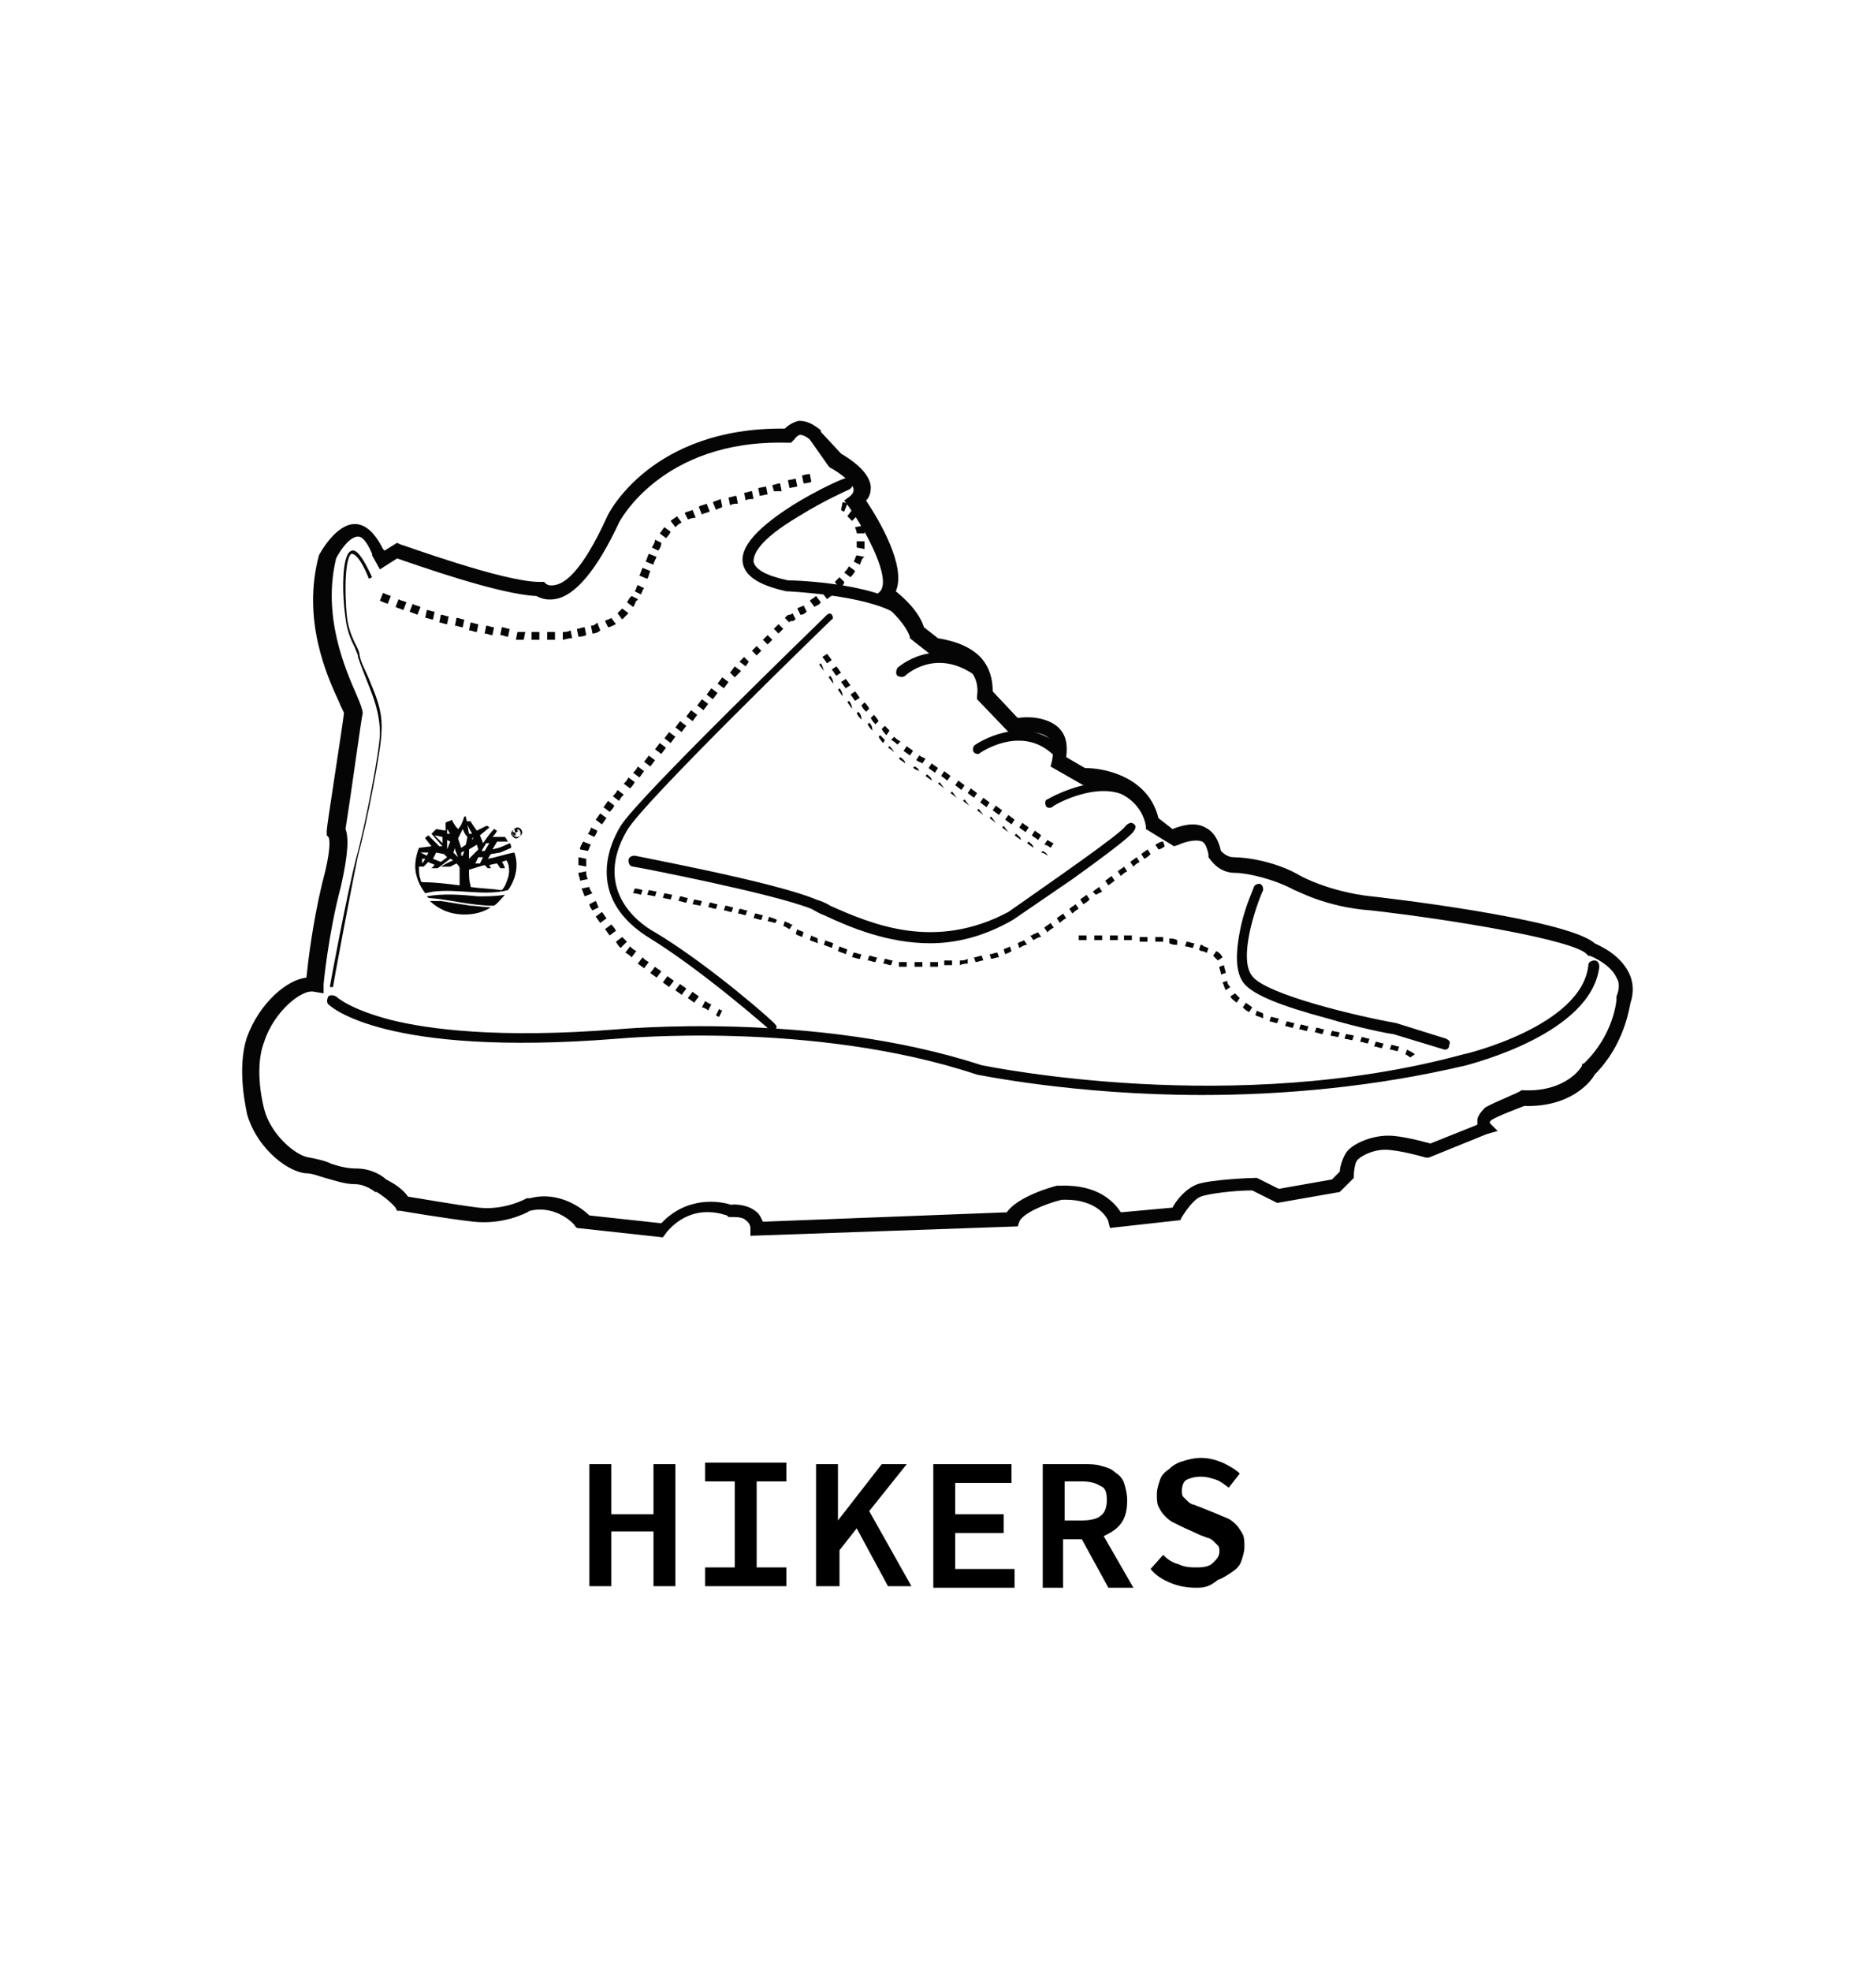 <?xml version="1.0" encoding="utf-8"?>
<!-- Generator: Adobe Illustrator 24.3.0, SVG Export Plug-In . SVG Version: 6.00 Build 0)  -->
<svg version="1.1" id="Layer_1" xmlns="http://www.w3.org/2000/svg" xmlns:xlink="http://www.w3.org/1999/xlink" x="0px" y="0px"
	 viewBox="0 0 120 126" style="enable-background:new 0 0 120 126;" xml:space="preserve">
<style type="text/css">
	.st0{fill:#050505;}
	.st1{enable-background:new    ;}
</style>
<g id="XMLID_1_">
	<g id="XMLID_46_">
		<path id="XMLID_47_" class="st0" d="M42.4,79.1l-5.5-0.6l-0.1-0.1c0-0.1-1.2-1.4-2.9-1c-0.3,0.2-1.8,0.9-3.6,0.7
			c-1.8-0.2-4.7-0.7-4.7-0.7h-0.2l-0.1-0.2c0,0-0.4-0.5-1.2-1H24l0,0c0,0-0.6-0.5-1.3-0.5c-0.6,0-1.2-0.2-1.9-0.4
			C20.4,75.2,20,75,19.5,75c-1.4-0.2-3.2-1.9-3.7-3.8c0-0.1-0.7-2.8,0-4.9c0.8-2.2,2.6-3.7,3.8-3.8c0.1-1,0.4-3.5,1-6
			c0.6-2.2,0.5-2.9,0.4-3l-0.1-0.1v-0.3c0-0.3,1-6.6,1.1-7.5c0-0.1-0.2-0.4-0.3-0.7c-0.8-1.7-2.4-5.3-1.3-9.4l0,0l0,0
			c0.1-0.2,1.1-2,2.3-2l0,0c0.7,0,1.3,0.6,1.8,1.6l0.1,0.1l0.8-0.5l0.2,0.1c0.1,0,6.6,2.4,8.9,2.4h0.3l0.1,0.1c0,0,0.2,0.2,0.6,0.1
			c0.6-0.1,1.7-0.8,3.3-4.3c0.1-0.3,2.9-5.8,11.4-5.7c0.2-0.2,0.5-0.4,0.9-0.5c0.5,0,0.9,0.2,1.4,0.6v0.1l1.3,1.4
			c0.5,0.3,1.8,1.1,1.9,2.1c0,0.2,0,0.6-0.3,0.9c0.8,1.2,2.6,4.2,1.9,5.8c0.5,0.4,1.5,1.3,1.8,2.3l0.9,0.7c0.5,0.1,1.9,0.3,2.8,1.3
			c0.5,0.6,0.7,1.3,0.7,2.1l1.6,1.7c0.6-0.1,1.8-0.1,2.6,0.6c0.5,0.5,0.6,1.1,0.5,1.9l1.2,0.7c1.5,0,4.1,0.7,4.7,3.2L75,53
			c0.5-0.2,1.4-0.5,2.1-0.1c0.4,0.2,0.8,0.6,1,1.5c0.1,0.1,0.4,0.4,0.8,0.4c0.9,0,2.8,0.3,4.3,1.2c0,0,1.8,1,4.5,1.3
			c0.1,0,12.5,1.4,14.3,3c0.4,0.2,1.6,0.7,2.2,1.9c0.3,0.6,0.3,1.3,0.1,1.9c-0.1,0.4-0.4,2.7-2.3,4.6c-0.2,0.4-1.5,2.1-4.5,2
			c-0.5,0.2-1.6,0.6-2.1,0.9c-0.1,0.1-0.1,0.1-0.1,0.1v0.1l0.5,0.5l-0.7,0.2L91.4,74h-0.2c0,0-1.7-0.5-2.6-0.5s-1.7,0.5-1.8,0.7
			c-0.1,0.1-0.2,0.6-0.2,0.9v0.2l-0.9,0.9l-4,0.7l-1.6-0.8c-1.1,0-2.8,0.2-3.3,0.4c-0.5,0.2-1,1-1.2,1.3L75.5,78L71,78.5l-0.1-0.4
			c0-0.1-0.6-1.5-3-1.4c-1.2,0.3-2.5,0.9-2.7,1.4l-0.1,0.3L48,79v-0.5c0,0,0-0.3-0.3-0.5c-0.2-0.2-0.6-0.2-1-0.2h-0.1l-0.1-0.1
			c-0.1,0-2.1-0.9-3.8,1L42.4,79.1z M46.9,77c0.5,0,1,0.1,1.4,0.4c0.3,0.2,0.4,0.5,0.5,0.7l15.6-0.6c0.7-1,2.8-1.6,3.2-1.7h0.1h0.1
			c2.5-0.1,3.5,1.1,3.9,1.7l3.3-0.3c0.2-0.4,0.8-1.2,1.6-1.5c0.9-0.3,3.4-0.4,3.7-0.4h0.1l1.4,0.7l3.4-0.6l0.5-0.5
			c0-0.3,0.2-0.9,0.4-1.2c0.3-0.5,1.5-1.1,2.7-1.1c0.9,0,2.3,0.4,2.7,0.5l3-1.2c0-0.1,0-0.2,0-0.3c0-0.2,0.2-0.5,0.5-0.8
			c0.7-0.4,2.3-1,2.3-1.1h0.1h0.1c2.7,0.1,3.7-1.5,3.7-1.6V68h0.1c1.9-1.8,2.1-4,2.1-4.1v-0.1v-0.1c0.2-0.5,0.2-0.9,0-1.2
			c-0.4-0.9-1.7-1.4-1.7-1.4h-0.1l-0.1-0.1c-0.8-0.9-8.5-2.2-13.8-2.8c-2.9-0.2-4.8-1.3-4.9-1.3c-1.3-0.7-3-1.1-3.8-1.1
			c-1.1,0-1.6-0.9-1.7-1v-0.1v-0.1c-0.1-0.4-0.2-0.7-0.4-0.8c-0.5-0.2-1.3,0.1-1.5,0.2l-0.3,0.1L73.3,53v-0.2
			c-0.5-2.6-3.8-2.6-3.9-2.6h-0.1L67.2,49l0.1-0.4c0.1-0.6,0.1-1.1-0.2-1.4c-0.5-0.5-1.6-0.4-2-0.3l-0.3,0.2l-2.3-2.4v-0.2
			c0.1-0.7-0.1-1.2-0.4-1.6c-0.8-0.9-2.3-1-2.3-1h-0.2l-1.4-1.1v-0.1c-0.4-1.1-1.8-2.2-1.9-2.2l-0.4-0.3l0.4-0.4
			c0.7-0.8-0.8-3.7-2-5.4L54,32l0.4-0.3c0.2-0.2,0.2-0.3,0.2-0.4c0-0.4-0.9-1.1-1.5-1.4L53,29.8l-1.2-1.7c-0.1-0.1-0.4-0.3-0.6-0.3
			c-0.2,0-0.4,0.3-0.4,0.3l-0.2,0.2h-0.3c-8-0.2-10.7,5.1-10.7,5.1c-1.4,3-2.8,4.7-4.1,4.9c-0.6,0.1-1-0.1-1.2-0.2
			c-2.4-0.1-7.7-2-8.9-2.4l-1.1,0.7l-0.5-0.9v-0.1c-0.3-0.7-0.6-1.1-0.9-1.1l0,0c-0.5,0-1.1,0.8-1.4,1.4c-0.9,3.7,0.6,7.1,1.3,8.7
			c0.3,0.7,0.4,1,0.4,1.2c-0.1,0.4-0.7,4.9-1.1,7.4c0.2,0.5,0.2,1.5-0.3,3.7c-0.8,3-1.1,6.2-1.1,6.2v0.6l-0.6-0.1
			c-0.8-0.2-2.6,1.3-3.2,3.2c-0.7,1.8,0,4.3,0,4.3c0.4,1.6,2,3,2.9,3.1c0.5,0.1,1,0.2,1.4,0.4c0.6,0.2,1.1,0.3,1.6,0.3
			c1,0,1.7,0.5,1.9,0.7c0.8,0.4,1.2,0.8,1.4,1.1c0.7,0.1,2.9,0.5,4.5,0.7c1.7,0.2,3.1-0.6,3.1-0.6h0.1h0.1c1.9-0.5,3.4,0.7,3.8,1.1
			l4.6,0.5c1.6-1.7,3.7-1.5,4.7-1.1C46.7,77,46.8,77,46.9,77z"/>
	</g>
	<g id="XMLID_44_">
		<path id="XMLID_45_" class="st0" d="M76.9,70c-8.2,0-14.3-1.3-14.4-1.3l0,0c-10.5-3.5-22.9-2.3-23-2.3c-15,1.2-18.4-2.1-18.5-2.2
			s-0.1-0.3,0-0.5c0.1-0.1,0.3-0.1,0.5,0c0,0,0.8,0.8,3.5,1.5c2.4,0.6,6.9,1.2,14.5,0.6c0.1,0,12.6-1.2,23.3,2.3
			c0.6,0.1,16.1,3.3,30.8-0.7c0.1,0,7.6-1.8,8-5.7c0-0.2,0.2-0.3,0.4-0.3c0.2,0,0.3,0.2,0.3,0.4c-0.5,4.3-8.2,6.2-8.5,6.3
			C87.9,69.5,82,70,76.9,70z"/>
	</g>
	<g id="XMLID_42_">
		<path id="XMLID_43_" class="st0" d="M49.4,65.9c-0.1,0-0.1,0-0.2-0.1c0,0-4.2-3.7-7.6-5.8c-4.1-2.5-2.7-5.9-1.9-7.2
			c1.1-1.8,12.7-13,13.2-13.5c0.1-0.1,0.3-0.1,0.3,0c0.1,0.1,0.1,0.3,0,0.3c-0.1,0.1-12.1,11.7-13.1,13.5c-2.1,3.6,0.5,5.8,1.8,6.5
			c3.5,2.1,7.7,5.8,7.7,5.9c0.1,0.1,0.1,0.2,0,0.3C49.5,65.9,49.5,65.9,49.4,65.9z"/>
	</g>
	<g id="XMLID_40_">
		<path id="XMLID_41_" class="st0" d="M59.5,60.3c-2.7,0-5.1-1-6.8-1.8c-0.3-0.1-0.6-0.3-0.8-0.4c-2.5-1-11.3-2.7-11.4-2.7
			c-0.2,0-0.3-0.2-0.3-0.4s0.2-0.3,0.4-0.3c0.4,0.1,9,1.7,11.6,2.8c0.3,0.1,0.6,0.2,0.9,0.4c2.7,1.2,6.7,2.9,11.4,0.4
			c2.7-1.9,7.2-5,7.5-5.5c0.1-0.1,0.2-0.2,0.4-0.2c0.2,0.1,0.3,0.2,0.2,0.4c-0.1,0.2-0.1,0.4-4,3.2c-1.9,1.3-3.8,2.6-3.8,2.6l0,0
			C62.9,59.9,61.1,60.3,59.5,60.3z"/>
	</g>
	<g id="XMLID_38_">
		<path id="XMLID_39_" class="st0" d="M92.4,67.1L92.4,67.1l-3.3-1c-0.2,0-2.2-0.4-4.2-1c-3-0.8-4.7-1.5-5.3-2.2
			c-0.6-0.7-0.6-2-0.2-3.8c0.3-1.3,0.8-2.3,0.8-2.4c0.1-0.2,0.3-0.2,0.4-0.2c0.2,0.1,0.2,0.3,0.2,0.4c-0.5,1.1-1.6,4.4-0.7,5.5
			c0.9,1.2,6.9,2.6,9.2,3l0,0l3.2,1c0.2,0.1,0.3,0.2,0.2,0.4C92.7,67,92.6,67.1,92.4,67.1z"/>
	</g>
	<g id="XMLID_29_">
		<g id="XMLID_36_">
			<path id="XMLID_37_" class="st0" d="M32.7,53.3c0-0.2,0.2-0.3,0.3-0.3c0.2,0,0.3,0.1,0.3,0.3s-0.2,0.3-0.3,0.3
				C32.9,53.6,32.7,53.4,32.7,53.3 M33.1,53.5c0.1,0,0.3-0.1,0.3-0.3c0-0.1-0.1-0.3-0.3-0.3c-0.1,0-0.3,0.1-0.3,0.3
				S32.9,53.5,33.1,53.5 M33,53.4L33,53.4L32.9,53H33c0.1,0,0.1,0,0.1,0.1s0,0.1-0.1,0.1V53.4L33,53.4l-0.1-0.2h-0.1v0.2H33z
				 M33.1,53.2C33.1,53.2,33.2,53.2,33.1,53.2C33.2,53.1,33.1,53.1,33.1,53.2L33.1,53.2L33.1,53.2L33.1,53.2z"/>
		</g>
		<g id="XMLID_34_">
			<path id="XMLID_35_" class="st0" d="M30,53.3h0.2c0,0-0.3-0.5-0.4-0.8c0.1,0,0.2,0,0.3,0c0.1,0.2,0.4,0.6,0.4,0.6
				s0.4-0.2,0.6-0.3c0.1,0,0.1,0,0.2,0.1l-0.6,0.5l0.2,0.5c0,0,0.4-0.6,0.7-0.9c0.1,0,0.1,0.1,0.2,0.1c-0.1,0.2-0.2,0.3-0.3,0.4
				c0.3,0,0.5,0,0.8,0c0.1,0.1,0.1,0.2,0.2,0.3h-0.7l-0.3,0.5l0.4-0.1c0,0,0.3-0.1,0.7-0.3c0.1,0.1,0.1,0.2,0.1,0.3L32,54.5
				l-0.6,0.1c-0.1,0.1-0.1,0.2-0.2,0.3c0.6-0.1,1.1-0.3,1.7-0.4c0.3,0.8,0.1,1.7-0.4,2.4c-1.5,0.4-3.2-0.1-4.8,0.1l-0.5,0.1
				c-0.3-0.4-0.5-0.8-0.6-1.3s0-1.1,0.2-1.6l0.8-0.1l-0.4-0.5c0-0.1,0.1-0.1,0.2-0.2c0.2,0.2,0.7,0.7,0.7,0.7h0.2l-0.7-0.8
				c0.1-0.1,0.2-0.2,0.3-0.3l0.6,0.1c0,0,0-0.3,0-0.5c0.1-0.1,0.3-0.1,0.4-0.2c0.1,0.2,0.2,0.4,0.4,0.6c0.2-0.2,0.3-0.5,0.4-0.8
				c0,0,0,0,0.1,0L30,53.3z M29.6,53l-0.3,0.6l0.2,0.6l0.3-0.2l0.1-0.5C29.7,53.3,29.7,53.2,29.6,53 M28.6,53v0.3h0.2
				C28.7,53.2,28.7,53.1,28.6,53 M27.8,53.4L27.8,53.4c0.2,0.2,0.5,0.5,0.5,0.5v-0.4L27.8,53.4z M30.3,53.5l-0.1,0.1v0.1L30.3,53.5
				L30.3,53.5z M28.6,53.7v0.6l0.2-0.5L28.6,53.7z M31.3,53.9h-0.2l-0.3,0.5H31L31.3,53.9z M30,54.3v0.6l0.5-0.5l0.1-0.1L30.5,54
				L30,54.3z M29.1,54.2L29,54.5l0.3,0.3C29.2,54.5,29.1,54.4,29.1,54.2 M29.7,54.4l-0.2,0.1v0.2h0.1L29.7,54.4z M27.9,54.5
				l-0.2,0.4l0.5,0.2l0.4-0.3l-0.2-0.2L27.9,54.5z M26.9,54.5l0.4,0.2l0.1-0.2H26.9z M30.6,54.8l-0.2,0.4h0.3l0.2-0.4H30.6z
				 M28.8,54.9L28,55.5h-0.4l0.2-0.2c-0.1-0.1-0.3-0.1-0.4-0.2l-0.3,0.3c-0.1,0-0.2,0-0.3,0c0,0.3,0,0.6,0.1,0.8
				c0,0.1,0,0.2,0.2,0.2c0.8,0,1.5,0.1,2.3,0.2v-1.1c0-0.1-0.1-0.2-0.2-0.3l-0.4,0.2h-0.6c0,0,0.5-0.3,0.8-0.4
				C28.9,55,28.9,54.9,28.8,54.9 M27,54.9c0,0.1,0,0.2,0,0.3c0.1-0.1,0.2-0.3,0.2-0.3H27z M32.4,55l-0.3,0.1
				c0.1,0.1,0.2,0.4,0.2,0.4H32l-0.2-0.3c-0.1,0-0.5,0.1-0.5,0.1l0.1,0.2h-0.2L31,55.3c0,0-0.7,0.2-1,0.3l0,0c0,0.4,0,0.7,0.1,1v0.1
				c0.6,0.1,1.3,0.1,1.9,0.2h0.1c0.2-0.2,0.3-0.5,0.4-0.8C32.6,55.8,32.6,55.3,32.4,55"/>
		</g>
		<g id="XMLID_32_">
			<path id="XMLID_33_" class="st0" d="M32.3,57.2c-0.2,0.2-0.4,0.5-0.7,0.7c-1.5,0-2.8-0.4-4.2-0.5l-0.1-0.1c1.1-0.2,2.2-0.1,3.3,0
				C31.1,57.3,31.7,57.3,32.3,57.2L32.3,57.2z"/>
		</g>
		<g id="XMLID_30_">
			<path id="XMLID_31_" class="st0" d="M30.1,57.9c0.4,0,0.8,0.1,1.3,0.1c-0.9,0.6-2.3,0.6-3.2,0.1c-0.2-0.1-0.5-0.3-0.7-0.5h0.1
				h0.6L30.1,57.9z"/>
		</g>
	</g>
	<g id="XMLID_22_">
		<g id="XMLID_27_">
			<path id="XMLID_28_" class="st0" d="M46,65c0,0-0.1,0-0.2-0.1l0.2-0.4c0.1,0.1,0.2,0.1,0.2,0.1L46,65z"/>
		</g>
		<g id="XMLID_25_">
			<path id="XMLID_26_" class="st0" d="M45.3,64.6c-0.1-0.1-0.3-0.2-0.4-0.2l0.2-0.4c0.2,0.1,0.3,0.2,0.4,0.2L45.3,64.6z M44.4,64.1
				c-0.1-0.1-0.3-0.2-0.4-0.3l0.3-0.4c0.1,0.1,0.3,0.2,0.4,0.3L44.4,64.1z M43.6,63.6c-0.1-0.1-0.3-0.2-0.4-0.3l0.3-0.4
				c0.1,0.1,0.3,0.2,0.4,0.3L43.6,63.6z M42.8,63.1c-0.1-0.1-0.3-0.2-0.4-0.3l0.3-0.4c0.1,0.1,0.3,0.2,0.4,0.3L42.8,63.1z M42,62.5
				c-0.1-0.1-0.3-0.2-0.4-0.3l0.3-0.4c0.1,0.1,0.3,0.2,0.4,0.3L42,62.5z M41.2,61.9c-0.1-0.1-0.3-0.2-0.4-0.3l0.3-0.4
				c0.1,0.1,0.2,0.2,0.4,0.3L41.2,61.9z M40.4,61.2c-0.1-0.1-0.2-0.2-0.4-0.3l0.3-0.4c0.1,0.1,0.2,0.2,0.4,0.3L40.4,61.2z
				 M39.7,60.6c-0.1-0.1-0.2-0.2-0.3-0.4l0.4-0.3c0.1,0.1,0.2,0.2,0.3,0.3L39.7,60.6z M39,59.8c-0.1-0.1-0.2-0.3-0.3-0.4l0.4-0.3
				c0.1,0.1,0.2,0.2,0.3,0.4L39,59.8z M38.4,59c-0.1-0.1-0.2-0.3-0.3-0.4l0.4-0.3c0.1,0.1,0.2,0.3,0.3,0.4L38.4,59z M37.9,58.2
				c-0.1-0.1-0.2-0.3-0.2-0.4l0.4-0.2c0.1,0.1,0.1,0.3,0.2,0.4L37.9,58.2z M37.4,57.3c-0.1-0.2-0.1-0.3-0.2-0.5l0.5-0.1
				c0,0.1,0.1,0.3,0.2,0.4L37.4,57.3z M37.1,56.3c0-0.2-0.1-0.3-0.1-0.5l0.5-0.1c0,0.2,0,0.3,0.1,0.5L37.1,56.3z M37,55.3L37,55.3
				L37,55.3L37,55.3c0-0.1,0-0.1,0-0.2s0-0.2,0-0.3l0.5,0.1c0,0.1,0,0.2,0,0.2c0,0.1,0,0.1,0,0.1v0.1v0.1L37,55.3z M37.6,54.4
				l-0.5-0.1c0-0.2,0.1-0.3,0.2-0.5l0.5,0.2C37.7,54.1,37.7,54.3,37.6,54.4z M38,53.5l-0.4-0.2c0.1-0.1,0.2-0.3,0.2-0.4l0.4,0.2
				C38.2,53.2,38.1,53.4,38,53.5z M38.5,52.7l-0.4-0.3c0.1-0.1,0.2-0.3,0.3-0.4l0.4,0.3C38.7,52.4,38.6,52.6,38.5,52.7z M39,51.9
				l-0.4-0.3c0.1-0.1,0.2-0.3,0.3-0.4l0.4,0.3C39.2,51.7,39.1,51.8,39,51.9z M39.6,51.2l-0.4-0.3c0.1-0.1,0.2-0.2,0.3-0.4l0.4,0.3
				C39.8,50.9,39.7,51,39.6,51.2z M40.3,50.4l-0.4-0.3c0.1-0.1,0.2-0.2,0.3-0.4l0.4,0.3C40.5,50.2,40.4,50.3,40.3,50.4z M40.9,49.7
				l-0.4-0.3c0.1-0.1,0.2-0.2,0.3-0.4l0.4,0.3C41.1,49.4,41,49.6,40.9,49.7z M41.6,49l-0.4-0.3l0.3-0.4l0.4,0.3L41.6,49z M42.3,48.2
				l-0.4-0.3l0.3-0.4l0.4,0.3L42.3,48.2z M42.9,47.5l-0.4-0.3l0.3-0.4l0.4,0.3L42.9,47.5z M43.6,46.8l-0.4-0.3l0.3-0.4l0.4,0.3
				L43.6,46.8z M44.3,46.1l-0.4-0.3l0.3-0.4l0.4,0.3L44.3,46.1z M45,45.4l-0.4-0.3l0.3-0.4l0.4,0.3L45,45.4z M45.6,44.7l-0.4-0.3
				l0.3-0.4l0.4,0.3L45.6,44.7z M46.3,44l-0.4-0.3l0.3-0.4l0.4,0.3L46.3,44z M47,43.3L46.7,43l0.3-0.4l0.4,0.3L47,43.3z M47.7,42.6
				l-0.4-0.3l0.3-0.3l0.3,0.3L47.7,42.6z M48.4,41.9l-0.3-0.3l0.3-0.3l0.3,0.3L48.4,41.9z M49.1,41.2l-0.3-0.3l0.3-0.3l0.3,0.3
				L49.1,41.2z M49.8,40.5l-0.3-0.3l0.3-0.3l0.3,0.3L49.8,40.5z M50.5,39.8l-0.3-0.3c0.2-0.2,0.2-0.2,0.3-0.2c0,0,0.1,0,0.2-0.1
				l0.2,0.4c-0.1,0-0.1,0.1-0.2,0.1S50.5,39.7,50.5,39.8z M51.2,39.3L51,38.9c0.1-0.1,0.3-0.1,0.4-0.2l0.2,0.4
				C51.5,39.2,51.4,39.3,51.2,39.3z M52.1,38.8l-0.3-0.4c0.1-0.1,0.3-0.2,0.4-0.3l0.3,0.4C52.4,38.7,52.2,38.7,52.1,38.8z
				 M52.9,38.3l-0.3-0.4c0.1-0.1,0.3-0.2,0.4-0.3l0.3,0.4C53.2,38.1,53,38.2,52.9,38.3z M53.7,37.6l-0.3-0.4
				c0.1-0.1,0.2-0.2,0.3-0.3l0.3,0.3C54,37.4,53.8,37.5,53.7,37.6z M54.4,36.9L54,36.6c0.1-0.1,0.2-0.2,0.3-0.4l0.4,0.3
				C54.6,36.7,54.5,36.8,54.4,36.9z M55,36.1l-0.4-0.2c0.1-0.1,0.1-0.3,0.2-0.4l0.5,0.1C55.1,35.7,55.1,35.9,55,36.1z M55.3,35.1
				L54.8,35l0,0c0-0.1,0-0.2,0-0.3v-0.1h0.5v0.1C55.3,34.8,55.3,34.9,55.3,35.1L55.3,35.1z M54.8,34.1c0-0.2-0.1-0.3-0.1-0.4
				l0.5-0.1c0.1,0.2,0.1,0.3,0.1,0.5H54.8z M54.5,33.3c-0.1-0.1-0.2-0.2-0.3-0.3l0.3-0.4c0.1,0.1,0.2,0.3,0.3,0.4L54.5,33.3z"/>
		</g>
		<g id="XMLID_23_">
			<path id="XMLID_24_" class="st0" d="M54,32.7c-0.1,0-0.2-0.1-0.2-0.1l0.1-0.5c0,0,0.1,0,0.3,0.1L54,32.7z"/>
		</g>
	</g>
	<g id="XMLID_20_">
		<path id="XMLID_21_" class="st0" d="M58,61.8c-0.2,0-0.3,0-0.5,0v-0.3c0.2,0,0.3,0,0.5,0V61.8z M58.5,61.8v-0.3c0.2,0,0.3,0,0.5,0
			v0.3C58.8,61.8,58.6,61.8,58.5,61.8z M59.5,61.8v-0.3c0.2,0,0.3,0,0.5,0v0.3C59.8,61.8,59.6,61.8,59.5,61.8z M60.4,61.7v-0.3
			c0.2,0,0.3,0,0.5,0v0.3C60.8,61.7,60.6,61.7,60.4,61.7z M57,61.7c-0.2,0-0.3-0.1-0.5-0.1l0.1-0.3c0.2,0,0.3,0.1,0.5,0.1L57,61.7z
			 M61.4,61.7v-0.3c0.2,0,0.3,0,0.5-0.1v0.3C61.8,61.6,61.6,61.6,61.4,61.7z M56,61.5c-0.2,0-0.3-0.1-0.5-0.1l0.1-0.3
			c0.2,0,0.3,0.1,0.5,0.1L56,61.5z M62.4,61.5l-0.1-0.3c0.2,0,0.3-0.1,0.5-0.1l0.1,0.3C62.7,61.4,62.6,61.5,62.4,61.5z M63.4,61.3
			L63.3,61c0.2,0,0.3-0.1,0.5-0.1l0.1,0.3C63.7,61.2,63.5,61.3,63.4,61.3z M55,61.3c-0.2,0-0.3-0.1-0.5-0.1l0.1-0.3
			c0.2,0,0.3,0.1,0.5,0.1L55,61.3z M64.3,61l-0.1-0.3c0.1-0.1,0.3-0.1,0.4-0.2l0.1,0.3C64.6,60.9,64.5,60.9,64.3,61z M54.1,61
			c-0.2-0.1-0.3-0.1-0.5-0.2l0.1-0.3c0.2,0.1,0.3,0.1,0.5,0.2L54.1,61z M53.2,60.6c-0.2-0.1-0.3-0.1-0.5-0.2l0.1-0.3
			c0.1,0.1,0.3,0.1,0.5,0.2L53.2,60.6z M65.2,60.6l-0.1-0.3c0.1-0.1,0.3-0.1,0.4-0.2l0.2,0.3C65.5,60.4,65.4,60.5,65.2,60.6z
			 M52.3,60.3c-0.2-0.1-0.3-0.1-0.5-0.2l0.1-0.3c0.1,0.1,0.3,0.1,0.4,0.2V60.3z M66.1,60.1l-0.2-0.3H66c0.1-0.1,0.2-0.1,0.4-0.2
			l0.2,0.3C66.4,59.9,66.3,60,66.1,60.1L66.1,60.1z M51.3,59.9c-0.2-0.1-0.3-0.1-0.4-0.2l0.1-0.3c0.1,0.1,0.3,0.1,0.4,0.2L51.3,59.9
			z M67,59.6l-0.2-0.3c0.1-0.1,0.3-0.2,0.4-0.3l0.2,0.3C67.2,59.4,67.1,59.5,67,59.6z M50.5,59.4C50.4,59.4,50.4,59.4,50.5,59.4
			c-0.2-0.1-0.3-0.2-0.4-0.2l0.1-0.3c0.2,0.1,0.3,0.1,0.4,0.2h0.1L50.5,59.4z M49.6,59c-0.1,0-0.3-0.1-0.5-0.1l0.1-0.3
			c0.2,0.1,0.3,0.1,0.5,0.2L49.6,59z M67.8,59l-0.2-0.3c0.1-0.1,0.3-0.2,0.4-0.3l0.2,0.3C68,58.8,67.9,58.9,67.8,59z M48.7,58.8
			c-0.2,0-0.3-0.1-0.5-0.1l0.1-0.3c0.2,0,0.3,0.1,0.5,0.1L48.7,58.8z M47.7,58.5c-0.2,0-0.3-0.1-0.5-0.1l0.1-0.3
			c0.2,0,0.3,0.1,0.5,0.1L47.7,58.5z M68.6,58.4l-0.2-0.3c0.1-0.1,0.3-0.2,0.4-0.3l0.2,0.3C68.8,58.2,68.7,58.3,68.6,58.4z
			 M46.8,58.3c-0.2,0-0.3-0.1-0.5-0.1l0.1-0.3c0.2,0,0.3,0.1,0.5,0.1L46.8,58.3z M45.8,58.1c-0.2,0-0.3-0.1-0.5-0.1l0.1-0.3
			c0.2,0,0.3,0.1,0.5,0.1L45.8,58.1z M44.8,57.9l-0.5-0.1l0.1-0.3l0.5,0.1L44.8,57.9z M69.3,57.8l-0.2-0.3c0.1-0.1,0.3-0.2,0.4-0.3
			l0.2,0.3C69.6,57.6,69.5,57.7,69.3,57.8z M43.9,57.7c-0.2,0-0.3-0.1-0.5-0.1l0.1-0.3c0.2,0,0.3,0.1,0.5,0.1L43.9,57.7z M42.9,57.5
			l-0.5-0.1l0.1-0.3l0.5,0.1L42.9,57.5z M41.9,57.3l-0.5-0.1l0.1-0.3L42,57L41.9,57.3z M70.1,57.2L69.9,57l0.4-0.3l0.2,0.3
			L70.1,57.2z M41,57.2c-0.3-0.1-0.5-0.1-0.5-0.1l0.1-0.3c0,0,0.2,0,0.5,0.1L41,57.2z M70.9,56.6l-0.2-0.3l0.4-0.3l0.2,0.3
			L70.9,56.6z M71.7,56l-0.2-0.3c0.1-0.1,0.3-0.2,0.4-0.3l0.2,0.3C71.9,55.8,71.8,55.9,71.7,56z M72.5,55.4l-0.2-0.3
			c0.1-0.1,0.3-0.2,0.4-0.3l0.2,0.3C72.7,55.2,72.6,55.3,72.5,55.4z M73.2,54.9L73,54.6c0.1-0.1,0.3-0.2,0.4-0.3l0.2,0.3
			C73.5,54.7,73.4,54.8,73.2,54.9z M74.1,54.3L73.9,54c0.2-0.1,0.3-0.2,0.5-0.2l0.1,0.3C74.4,54.2,74.2,54.3,74.1,54.3z"/>
	</g>
	<g id="XMLID_18_">
		<path id="XMLID_19_" class="st0" d="M90.2,67.6c0,0-0.1-0.1-0.3-0.2l0.1-0.3c0.2,0.1,0.4,0.2,0.5,0.3L90.2,67.6z M89.4,67.2
			c-0.1,0-0.3-0.1-0.5-0.1l0.1-0.3c0.2,0,0.3,0.1,0.5,0.1L89.4,67.2z M88.4,67c-0.2,0-0.3-0.1-0.5-0.1l0.1-0.3
			c0.2,0,0.3,0.1,0.5,0.1L88.4,67z M87.5,66.7c-0.2,0-0.3-0.1-0.5-0.1l0.1-0.3c0.2,0,0.3,0.1,0.5,0.1L87.5,66.7z M86.5,66.5L86,66.4
			l0.1-0.3l0.5,0.1L86.5,66.5z M85.6,66.3l-0.5-0.1l0.1-0.3l0.5,0.1L85.6,66.3z M84.6,66.1c-0.2,0-0.3-0.1-0.5-0.1l0.1-0.3
			c0.2,0,0.3,0.1,0.5,0.1L84.6,66.1z M83.6,65.9c-0.2,0-0.3-0.1-0.5-0.1l0.1-0.3c0.2,0,0.3,0.1,0.5,0.1L83.6,65.9z M82.7,65.7
			c-0.2,0-0.3-0.1-0.5-0.1l0.1-0.3c0.2,0,0.3,0.1,0.5,0.1L82.7,65.7z M81.7,65.4c-0.2,0-0.3-0.1-0.5-0.1l0.1-0.3
			c0.1,0,0.3,0.1,0.5,0.1L81.7,65.4z M80.8,65.1c-0.2-0.1-0.3-0.1-0.5-0.2l0.1-0.3c0.1,0.1,0.3,0.1,0.4,0.2V65.1z M79.9,64.7
			c-0.2-0.1-0.3-0.2-0.4-0.3l0.2-0.3c0.1,0.1,0.3,0.2,0.4,0.3L79.9,64.7z M79.1,64.1c-0.1-0.1-0.3-0.2-0.4-0.4l0.3-0.2
			c0.1,0.1,0.2,0.2,0.3,0.3L79.1,64.1z M78.4,63.3c-0.1-0.2-0.1-0.3-0.2-0.5l0.3-0.1c0,0.2,0.1,0.3,0.2,0.4L78.4,63.3z M78.1,62.3
			L78.1,62.3c0-0.2-0.1-0.3-0.1-0.5l0.3-0.1c0,0.2,0.1,0.3,0.1,0.5l0,0L78.1,62.3z M77.9,61.4c-0.1-0.1-0.2-0.2-0.3-0.3l0.2-0.3
			c0.2,0.1,0.3,0.2,0.4,0.4L77.9,61.4z M77.2,60.9c-0.1,0-0.2-0.1-0.3-0.1c-0.1,0-0.1,0-0.2-0.1l0.1-0.3c0.1,0,0.1,0,0.2,0.1
			c0.1,0,0.2,0.1,0.3,0.1L77.2,60.9z M76.3,60.6c-0.1,0-0.3-0.1-0.5-0.1l0.1-0.3c0.2,0,0.3,0.1,0.5,0.1L76.3,60.6z M75.3,60.4
			c-0.2,0-0.3,0-0.5-0.1V60c0.2,0,0.3,0,0.5,0.1V60.4z M74.4,60.2c-0.2,0-0.3,0-0.5,0v-0.3c0.2,0,0.3,0,0.5,0V60.2z M73.4,60.2
			c-0.2,0-0.3,0-0.5,0v-0.3c0.2,0,0.3,0,0.5,0V60.2z M69,60.1v-0.3c0,0,0.2,0,0.5,0v0.3C69.2,60.1,69,60.1,69,60.1z M72.4,60.1
			c-0.2,0-0.3,0-0.5,0v-0.3c0.2,0,0.3,0,0.5,0V60.1z M70,60.1v-0.3c0.2,0,0.3,0,0.5,0v0.3C70.3,60.1,70.1,60.1,70,60.1z M71.5,60.1
			c-0.2,0-0.3,0-0.5,0v-0.3c0.2,0,0.3,0,0.5,0V60.1z"/>
	</g>
	<g id="XMLID_16_">
		<path id="XMLID_17_" class="st0" d="M35,40.9v-0.5c0.2,0,0.3,0,0.5,0v0.5C35.3,40.9,35.1,40.9,35,40.9z M34.5,40.9
			c-0.2,0-0.3,0-0.5,0v-0.5c0.2,0,0.3,0,0.5,0V40.9z M36,40.9v-0.5c0.2,0,0.3,0,0.5-0.1l0.1,0.5C36.3,40.8,36.1,40.9,36,40.9z
			 M33.5,40.9c-0.2,0-0.3,0-0.5,0l0.1-0.5c0.2,0,0.3,0,0.5,0L33.5,40.9z M32.5,40.7c-0.2,0-0.3-0.1-0.5-0.1l0.1-0.5
			c0.2,0,0.3,0.1,0.5,0.1L32.5,40.7z M37,40.7l-0.1-0.5c0.2,0,0.3-0.1,0.5-0.1l0.1,0.5C37.3,40.7,37.1,40.7,37,40.7z M31.5,40.6
			c-0.2,0-0.3-0.1-0.5-0.1l0.1-0.5c0.2,0,0.3,0.1,0.5,0.1L31.5,40.6z M37.9,40.5L37.8,40c0.2,0,0.3-0.1,0.4-0.2l0.2,0.5
			C38.3,40.4,38.1,40.5,37.9,40.5z M30.5,40.4c-0.2,0-0.3-0.1-0.5-0.1l0.1-0.5c0.2,0,0.3,0.1,0.5,0.1L30.5,40.4z M38.9,40.1
			l-0.2-0.4c0.1-0.1,0.3-0.1,0.4-0.2l0.3,0.4C39.2,40,39,40.1,38.9,40.1z M29.6,40.1c-0.2,0-0.3-0.1-0.5-0.1l0.1-0.5
			c0.2,0,0.3,0.1,0.5,0.1L29.6,40.1z M28.6,39.9c-0.2,0-0.3-0.1-0.5-0.1l0.1-0.5c0.2,0,0.3,0.1,0.5,0.1L28.6,39.9z M39.8,39.6
			l-0.3-0.4c0.1-0.1,0.2-0.2,0.3-0.3l0.4,0.3C40,39.4,39.9,39.5,39.8,39.6z M27.7,39.6c-0.2,0-0.3-0.1-0.5-0.1l0.1-0.5
			c0.2,0,0.3,0.1,0.5,0.1L27.7,39.6z M26.7,39.3c-0.2-0.1-0.3-0.1-0.5-0.2l0.2-0.5c0.1,0.1,0.3,0.1,0.5,0.2L26.7,39.3z M25.8,39
			c-0.2-0.1-0.3-0.1-0.5-0.2l0.2-0.5c0.1,0.1,0.3,0.1,0.5,0.2L25.8,39z M40.5,38.8l-0.4-0.3c0.1-0.1,0.1-0.2,0.2-0.3l0.1-0.1
			l0.4,0.2c0,0,0,0.1-0.1,0.1C40.6,38.6,40.6,38.7,40.5,38.8z M24.8,38.6c-0.3-0.1-0.5-0.2-0.5-0.2l0.2-0.5c0,0,0.2,0.1,0.5,0.2
			L24.8,38.6z M41,38l-0.4-0.2c0.1-0.1,0.1-0.3,0.2-0.4l0.4,0.2C41.1,37.7,41.1,37.8,41,38z M41.4,37l-0.5-0.2
			c0.1-0.2,0.1-0.3,0.2-0.5l0.5,0.2C41.5,36.7,41.5,36.9,41.4,37z M41.8,36.1l-0.5-0.2c0.1-0.2,0.1-0.3,0.2-0.5l0.5,0.2
			C41.9,35.8,41.8,36,41.8,36.1z M42.1,35.2L41.7,35c0.1-0.2,0.2-0.3,0.2-0.5l0.4,0.2C42.3,34.9,42.2,35.1,42.1,35.2z M42.6,34.4
			l-0.4-0.3c0.1-0.1,0.2-0.3,0.3-0.4l0.4,0.3C42.8,34.2,42.7,34.3,42.6,34.4z M43.2,33.7l-0.3-0.4c0.1-0.1,0.3-0.2,0.4-0.3l0.3,0.4
			C43.4,33.5,43.3,33.6,43.2,33.7z M44,33.2l-0.2-0.4c0.1-0.1,0.3-0.1,0.5-0.2l0.2,0.5C44.2,33.1,44.1,33.2,44,33.2z M44.9,32.9
			l-0.2-0.5c0.1-0.1,0.3-0.1,0.5-0.2l0.2,0.5C45.2,32.8,45,32.8,44.9,32.9z M45.8,32.6l-0.2-0.5c0.2-0.1,0.3-0.1,0.5-0.2l0.1,0.5
			C46.1,32.5,45.9,32.5,45.8,32.6z M46.7,32.3l-0.1-0.5c0.2,0,0.3-0.1,0.5-0.1l0.1,0.5C47,32.2,46.9,32.2,46.7,32.3z M47.7,32
			l-0.1-0.5c0.2,0,0.3-0.1,0.5-0.1l0.1,0.5C48,31.9,47.8,31.9,47.7,32z M48.6,31.7l-0.1-0.5l0.5-0.1l0.1,0.5L48.6,31.7z M49.5,31.4
			L49.4,31c0.2,0,0.3-0.1,0.5-0.1l0.1,0.5C49.9,31.4,49.7,31.4,49.5,31.4z M50.5,31.2l-0.1-0.5l0.5-0.1l0.1,0.5L50.5,31.2z
			 M51.4,30.9l-0.1-0.5c0.3-0.1,0.5-0.1,0.5-0.1l0.1,0.5C51.9,30.8,51.7,30.9,51.4,30.9z"/>
	</g>
	<g id="XMLID_14_">
		<path id="XMLID_15_" class="st0" d="M58.2,39.8c-0.1,0-0.2,0-0.3-0.1c-1.2-1.4-5.8-1.8-7.5-1.9c0,0,0,0-0.1,0
			c-1.8-0.4-2.7-1-2.8-1.9c-0.1-1,1-2.2,3.2-3.6c1.6-1,3.2-1.7,3.3-1.7c0.2-0.1,0.4,0,0.5,0.2s0,0.4-0.2,0.5c0,0-1.6,0.7-3.2,1.7
			c-2.7,1.6-2.9,2.5-2.9,2.9c0.1,0.5,0.8,0.9,2.2,1.2c0.6,0,6.3,0.2,8,2.1c0.1,0.2,0.1,0.4,0,0.5C58.4,39.8,58.3,39.8,58.2,39.8z"/>
	</g>
	<g id="XMLID_12_">
		<path id="XMLID_13_" class="st0" d="M62.6,43.3c-0.1,0-0.1,0-0.2-0.1c-2.5-1.8-4.4-0.1-4.5,0s-0.3,0.1-0.5,0
			c-0.1-0.1-0.1-0.3,0-0.5c0,0,2.4-2.2,5.3,0c0.1,0.1,0.2,0.3,0.1,0.5C62.8,43.3,62.7,43.3,62.6,43.3z"/>
	</g>
	<g id="XMLID_10_">
		<path id="XMLID_11_" class="st0" d="M62.6,48.2c-0.1,0-0.2,0-0.3-0.1s-0.1-0.4,0.1-0.5c0,0,2.9-2,5.3,0c0.1,0.1,0.2,0.3,0,0.5
			s-0.3,0.2-0.5,0C65.2,46.4,62.7,48.1,62.6,48.2C62.7,48.2,62.6,48.2,62.6,48.2z"/>
	</g>
	<g id="XMLID_8_">
		<path id="XMLID_9_" class="st0" d="M73.1,51.6c-0.1,0-0.2,0-0.3-0.1c-1.8-2.1-5.5,0-5.5,0.1c-0.2,0.1-0.4,0-0.4-0.1
			c-0.1-0.2,0-0.4,0.1-0.4c0,0,1-0.6,2.3-0.9c1.7-0.4,3.1-0.1,4,1c0.1,0.1,0.1,0.3,0,0.5C73.3,51.6,73.2,51.6,73.1,51.6z"/>
	</g>
	<g id="XMLID_6_">
		<path id="XMLID_7_" class="st0" d="M21.3,63.1h-0.2c0-0.1,1.1-6,1.7-8.3c0.6-2.2,1.5-6.9,1.5-7.9c0-1.3-0.4-2.3-0.8-3.3
			c-0.2-0.5-0.4-1-0.6-1.6c0-0.2-0.1-0.3-0.2-0.6c-0.2-0.4-0.5-1-0.6-1.9c-0.2-1.3-0.3-4.1,0.4-4.3c0.3-0.1,0.7,0.4,1.3,1.7L23.6,37
			c-0.6-1.5-1-1.6-1.1-1.6c-0.4,0.1-0.5,2.3-0.3,4.1c0.1,0.8,0.4,1.4,0.6,1.8c0.1,0.2,0.2,0.4,0.2,0.6c0.1,0.5,0.4,1,0.6,1.5
			c0.4,1,0.9,2,0.8,3.4c0,1-0.9,5.7-1.5,7.9C22.4,57.1,21.3,63,21.3,63.1z"/>
	</g>
	<g id="XMLID_4_">
		<path id="XMLID_5_" class="st0" d="M67.7,54.5L67.7,54.5l0.1-0.3l0,0L67.7,54.5z M67.2,54.2c-0.1-0.1-0.3-0.2-0.4-0.2l0.2-0.3
			c0.2,0.1,0.3,0.2,0.4,0.2L67.2,54.2z M66.4,53.7c-0.1-0.1-0.3-0.2-0.4-0.3l0.2-0.3c0.1,0.1,0.3,0.2,0.4,0.3L66.4,53.7z M65.6,53.2
			c-0.1-0.1-0.3-0.2-0.4-0.3l0.2-0.3c0.1,0.1,0.3,0.2,0.4,0.3L65.6,53.2z M64.7,52.7l-0.4-0.3l0.2-0.3l0.4,0.3L64.7,52.7z
			 M63.9,52.1l-0.4-0.3l0.2-0.3l0.4,0.3L63.9,52.1z M63.1,51.6l-0.4-0.3l0.2-0.3l0,0l0.4,0.3L63.1,51.6z M62.3,51l-0.4-0.3l0.2-0.3
			l0.4,0.3L62.3,51z M61.5,50.5l-0.4-0.3l0.2-0.3l0.4,0.3L61.5,50.5z M60.6,49.9l-0.4-0.3l0.2-0.3l0.4,0.3L60.6,49.9z M59.8,49.4
			c-0.1-0.1-0.3-0.2-0.4-0.3l0.2-0.3c0.1,0.1,0.3,0.2,0.4,0.3L59.8,49.4z M59,48.8l-0.2-0.1c-0.1,0-0.1-0.1-0.2-0.1l0.2-0.3
			c0.1,0,0.1,0.1,0.2,0.1l0.2,0.1L59,48.8z M58.2,48.3c-0.1-0.1-0.3-0.2-0.4-0.3l0.2-0.3c0.1,0.1,0.3,0.2,0.4,0.3L58.2,48.3z
			 M57.4,47.6c-0.1-0.1-0.2-0.2-0.4-0.3l0.2-0.2c0.1,0.1,0.2,0.2,0.4,0.3L57.4,47.6z M56.7,47c-0.1-0.1-0.2-0.2-0.3-0.4l0.2-0.2
			c0.1,0.1,0.2,0.2,0.3,0.3L56.7,47z M56,46.3c-0.1-0.1-0.2-0.2-0.3-0.4l0.2-0.2c0.1,0.1,0.2,0.2,0.3,0.4L56,46.3z M55.4,45.5
			c-0.1-0.1-0.2-0.2-0.3-0.4l0.2-0.2c0.1,0.1,0.2,0.2,0.3,0.4L55.4,45.5z M54.7,44.8c-0.1-0.1-0.2-0.3-0.3-0.4l0.3-0.2
			c0.1,0.1,0.2,0.3,0.3,0.4L54.7,44.8z M54.1,44c-0.1-0.1-0.2-0.3-0.3-0.4l0.3-0.2c0.1,0.1,0.2,0.3,0.3,0.4L54.1,44z M53.5,43.2
			c-0.1-0.1-0.2-0.3-0.3-0.4l0.3-0.2c0.1,0.1,0.2,0.3,0.3,0.4L53.5,43.2z M52.9,42.4c-0.2-0.3-0.3-0.4-0.3-0.4l0.3-0.2
			c0,0,0.1,0.1,0.3,0.4L52.9,42.4z"/>
	</g>
	<g id="XMLID_2_">
		<path id="XMLID_3_" class="st0" d="M67.5,55L67.5,55v-0.2l0,0V55z M67,54.7c-0.1-0.1-0.3-0.2-0.4-0.2l0.1-0.1
			C66.9,54.5,67,54.6,67,54.7L67,54.7z M66.1,54.2c-0.1-0.1-0.3-0.2-0.4-0.3l0.1-0.1C65.9,53.9,66.1,54,66.1,54.2L66.1,54.2z
			 M65.3,53.7c-0.1-0.1-0.3-0.2-0.4-0.3l0.1-0.1C65.1,53.4,65.3,53.5,65.3,53.7L65.3,53.7z M64.5,53.2l-0.4-0.3l0.1-0.1L64.5,53.2
			L64.5,53.2z M63.7,52.6l-0.4-0.3l0.1-0.1L63.7,52.6L63.7,52.6z M62.9,52.1l-0.4-0.3l0.1-0.1L62.9,52.1L62.9,52.1z M62,51.5
			l-0.4-0.3l0.1-0.1L62,51.5L62,51.5z M61.2,51l-0.4-0.3l0.1-0.1L61.2,51L61.2,51z M60.4,50.4L60,50.1l0.1-0.1L60.4,50.4L60.4,50.4z
			 M59.6,49.9c-0.1-0.1-0.3-0.2-0.4-0.3l0.1-0.1C59.4,49.6,59.6,49.7,59.6,49.9L59.6,49.9z M58.8,49.3l-0.2-0.1
			c-0.1,0-0.1-0.1-0.2-0.1l0.1-0.1c0.1,0,0.1,0.1,0.2,0.1L58.8,49.3L58.8,49.3z M57.9,48.8c-0.1-0.1-0.3-0.2-0.4-0.3l0.1-0.1
			C57.7,48.5,57.9,48.6,57.9,48.8L57.9,48.8z M57.2,48.1c-0.1-0.1-0.2-0.2-0.4-0.3l0.1-0.1C57,47.8,57.1,47.9,57.2,48.1L57.2,48.1z
			 M56.5,47.5c-0.1-0.1-0.2-0.2-0.3-0.4l0.1-0.1c0.1,0.1,0.2,0.2,0.3,0.3L56.5,47.5z M55.8,46.7c-0.1-0.1-0.2-0.2-0.3-0.4l0.1-0.1
			C55.7,46.3,55.8,46.4,55.8,46.7L55.8,46.7z M55.1,46c-0.1-0.1-0.2-0.2-0.3-0.4l0.1-0.1C55,45.6,55.1,45.7,55.1,46L55.1,46z
			 M54.5,45.3c-0.1-0.1-0.2-0.3-0.3-0.4l0.1-0.1C54.4,44.9,54.5,45.1,54.5,45.3L54.5,45.3z M53.9,44.5c-0.1-0.1-0.2-0.3-0.3-0.4
			l0.1-0.1C53.8,44.1,53.9,44.3,53.9,44.5L53.9,44.5z M53.3,43.7c-0.1-0.1-0.2-0.3-0.3-0.4l0.1-0.1C53.2,43.3,53.3,43.5,53.3,43.7
			L53.3,43.7z M52.7,42.9c-0.2-0.3-0.3-0.4-0.3-0.4l0.1-0.1C52.5,42.4,52.6,42.5,52.7,42.9L52.7,42.9z"/>
	</g>
</g>
<g class="st1">
	<path d="M37.7,101.4v-7.8h1.4v3.2h2.7v-3.2h1.4v7.8h-1.4v-3.5h-2.7v3.5H37.7z"/>
	<path d="M45.1,101.4v-1.2H47v-5.5h-1.9v-1.2h5.2v1.2h-1.9v5.5h1.9v1.2H45.1z"/>
	<path d="M52.2,101.4v-7.8h1.4v3.6h0l2.8-3.6H58l-2.4,3l2.7,4.8h-1.5l-2-3.7l-1.1,1.4v2.3H52.2z"/>
	<path d="M59.7,101.4v-7.8h5v1.2h-3.6v2h3.1v1.2h-3.1v2.3h3.8v1.2H59.7z"/>
	<path d="M66.7,101.4v-7.8h2.6c0.4,0,0.8,0,1.1,0.1c0.4,0.1,0.7,0.2,0.9,0.4c0.3,0.2,0.5,0.4,0.6,0.7c0.1,0.3,0.2,0.7,0.2,1.1
		c0,0.6-0.1,1.1-0.4,1.5c-0.3,0.4-0.7,0.6-1.1,0.8l1.9,3.3h-1.6l-1.7-3.1h-1.2v3.1H66.7z M68.1,97.2h1.1c0.5,0,1-0.1,1.2-0.3
		c0.3-0.2,0.4-0.6,0.4-1c0-0.5-0.1-0.8-0.4-0.9c-0.3-0.2-0.7-0.3-1.2-0.3h-1.1V97.2z"/>
	<path d="M76.5,101.5c-0.6,0-1.1-0.1-1.6-0.3c-0.5-0.2-1-0.5-1.3-0.9l0.8-0.9c0.3,0.3,0.6,0.5,1,0.6c0.4,0.2,0.8,0.2,1.2,0.2
		c0.5,0,0.8-0.1,1-0.3c0.2-0.2,0.4-0.4,0.4-0.7c0-0.2,0-0.3-0.1-0.4c-0.1-0.1-0.2-0.2-0.3-0.3s-0.3-0.2-0.4-0.2
		c-0.2-0.1-0.3-0.1-0.5-0.2l-1.1-0.5c-0.2-0.1-0.4-0.2-0.6-0.3c-0.2-0.1-0.4-0.3-0.5-0.4c-0.2-0.2-0.3-0.4-0.4-0.6
		c-0.1-0.2-0.1-0.5-0.1-0.8c0-0.3,0.1-0.6,0.2-0.9c0.1-0.3,0.3-0.5,0.6-0.7c0.2-0.2,0.5-0.4,0.9-0.5c0.3-0.1,0.7-0.2,1.1-0.2
		c0.5,0,0.9,0.1,1.4,0.3c0.4,0.2,0.8,0.4,1.1,0.7l-0.7,0.9c-0.3-0.2-0.5-0.4-0.8-0.5c-0.3-0.1-0.6-0.2-1-0.2c-0.4,0-0.7,0.1-0.9,0.2
		s-0.3,0.4-0.3,0.7c0,0.2,0,0.3,0.1,0.4c0.1,0.1,0.2,0.2,0.3,0.3c0.1,0.1,0.3,0.2,0.4,0.2c0.2,0.1,0.3,0.1,0.5,0.2l1,0.4
		c0.2,0.1,0.5,0.2,0.7,0.3s0.4,0.3,0.5,0.4s0.3,0.4,0.4,0.6c0.1,0.2,0.1,0.5,0.1,0.8c0,0.3-0.1,0.6-0.2,0.9
		c-0.1,0.3-0.3,0.5-0.6,0.7s-0.6,0.4-0.9,0.5C77.3,101.5,76.9,101.5,76.5,101.5z"/>
</g>
</svg>
